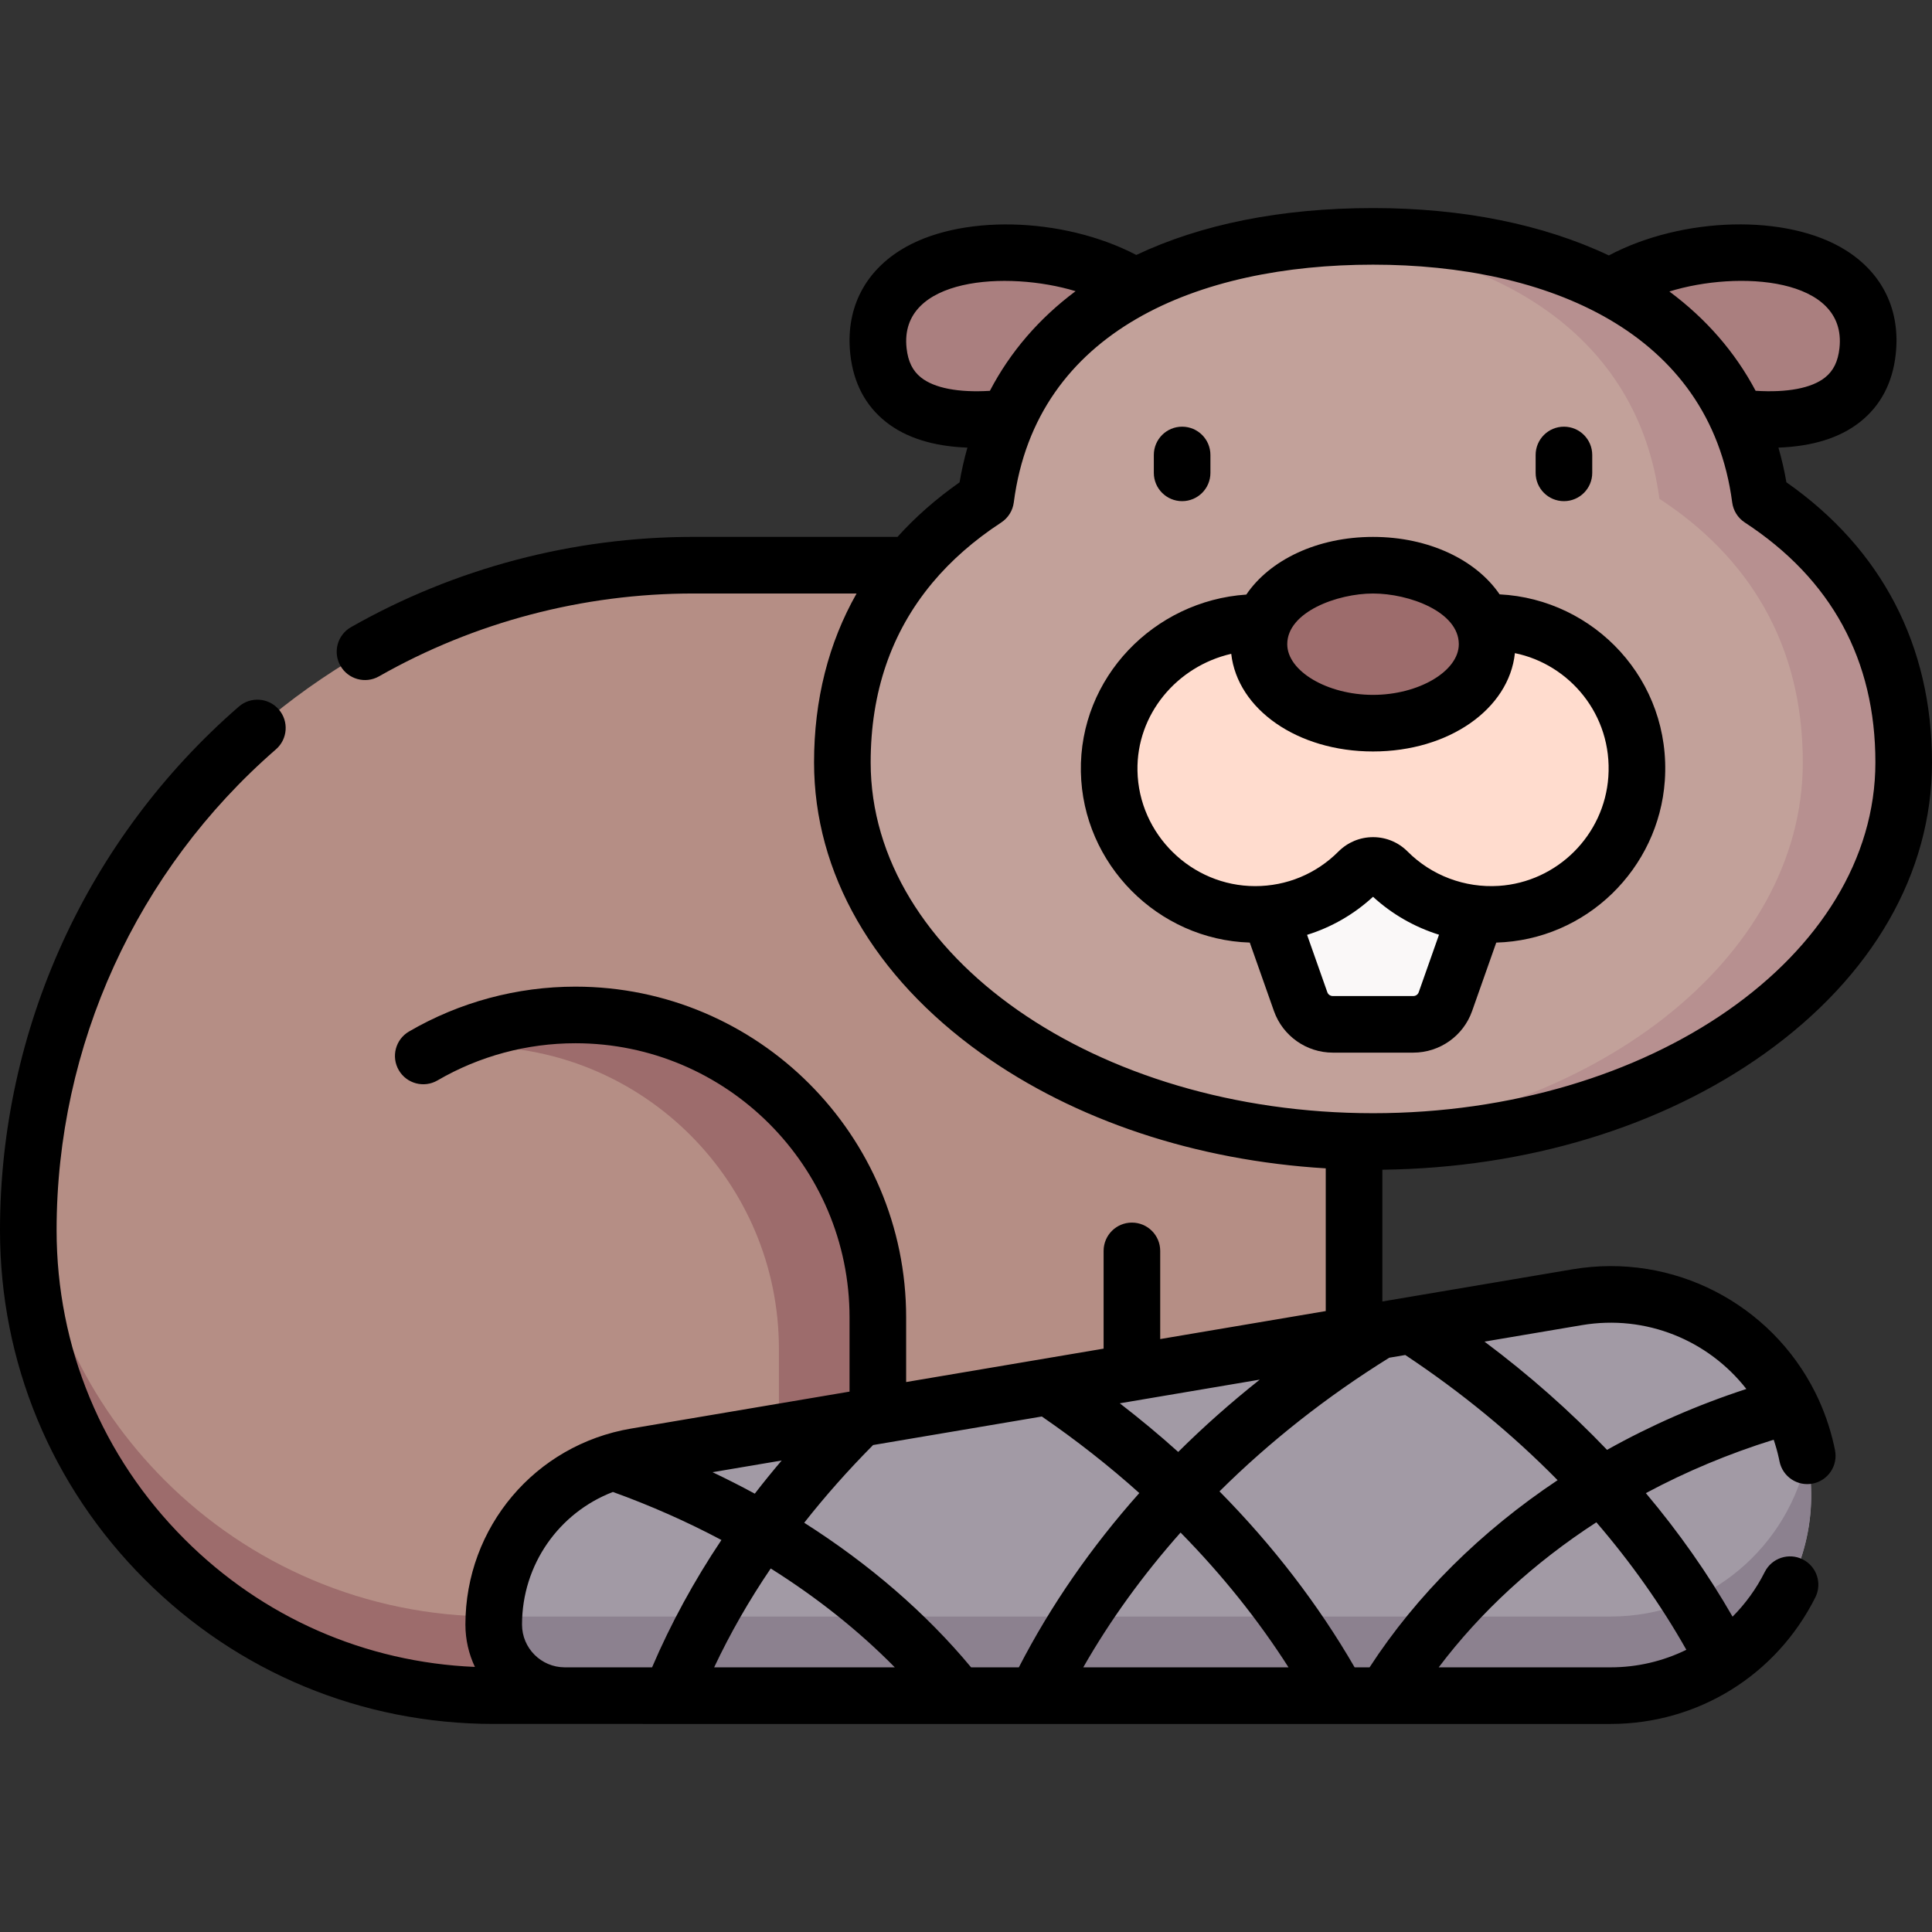 <svg id="Capa_1" enable-background="new 0 0 512 512" height="512" viewBox="0 0 512 512" width="512" xmlns="http://www.w3.org/2000/svg"><rect x="0" y="0" width="512" height="512" fill="#333333" stroke="none"/><g><g><g><g fill="#aa7f7f"><path d="m418.345 83.163 24.293 23.701s48.993 16.078 52.294-13.761c3.729-33.714-57.125-32.512-76.587-9.94z"/><path d="m309.39 83.163-24.293 23.701s-48.993 16.078-52.294-13.761c-3.729-33.714 57.125-32.512 76.587-9.94z"/></g><path d="m358.844 149.784v299.578h-228.002c-34.058 0-64.899-13.806-87.212-36.13-22.324-22.314-36.13-53.154-36.13-87.213 0-97.329 78.907-176.235 176.235-176.235z" fill="#b58e85"/><path d="m43.63 392.265c-20.198-20.189-33.422-47.359-35.757-77.576-.238 3.748-.373 7.523-.373 11.331 0 34.058 13.806 64.899 36.13 87.213 22.313 22.323 53.154 36.13 87.212 36.13h228.001v-20.967h-228.001c-34.058-.001-64.899-13.808-87.212-36.131z" fill="#9d6c6c"/><path d="m232.636 349.127v100.235h-26.215v-91.878c0-44.265-35.889-80.153-80.154-80.153-3.68 0-7.3.251-10.85.734 11.091-5.802 23.691-9.09 37.075-9.09 44.265-.001 80.144 35.887 80.144 80.152z" fill="#9d6c6c"/><path d="m466.492 132.182c-6.25-47.416-49.811-69.544-102.625-69.544-52.861 0-96.451 21.641-102.641 69.554-23.559 15.412-37.992 38.387-37.992 69.842 0 55.491 62.963 100.475 140.633 100.475 77.669 0 140.633-44.984 140.633-100.475 0-31.462-14.439-54.44-38.008-69.852z" fill="#c2a19a"/><path d="m466.492 132.182c-6.25-47.416-49.811-69.544-102.625-69.544-4.56 0-9.045.173-13.449.498 46.679 3.474 83.619 25.674 89.337 69.046 23.569 15.412 38.008 38.39 38.008 69.853 0 52.269-55.866 95.209-127.264 100.02 4.401.297 8.859.455 13.369.455 77.669 0 140.633-44.984 140.633-100.475-.001-31.463-14.44-54.441-38.009-69.853z" fill="#b79090"/><path d="m326.696 214.463 17.986 50.974c1.274 3.61 4.686 6.024 8.514 6.024h21.343c3.828 0 7.24-2.414 8.514-6.024l17.986-50.974z" fill="#faf8f8"/><path d="m395.109 164.946h-61.719c-21.695 0-39.863 17.755-39.448 39.446.402 21.02 17.568 37.937 38.684 37.937 10.695 0 20.373-4.343 27.375-11.358 2.148-2.152 5.577-2.163 7.724-.01 7.559 7.579 18.24 12.042 29.954 11.285 19.149-1.238 34.706-16.718 36.027-35.862 1.56-22.612-16.32-41.438-38.597-41.438z" fill="#ffdcce"/><ellipse cx="363.867" cy="170.717" fill="#9d6c6c" rx="30.232" ry="20.93"/><path d="m149.672 449.362h277.138c33.962 0 59.215-31.41 51.921-64.58-6.089-27.689-32.835-45.727-60.788-40.998l-249.455 42.199c-21.737 3.677-37.646 22.504-37.646 44.549 0 10.399 8.431 18.83 18.83 18.83z" fill="#a29aa5"/><path d="m426.81 428.395h-295.916c-.033.709-.052 1.421-.052 2.137 0 10.4 8.431 18.83 18.83 18.83h277.138c33.612 0 58.673-30.768 52.115-63.557-4.844 23.829-25.872 42.59-52.115 42.59z" fill="#8c818f"/></g></g><g><path d="m313.275 132.811c4.143 0 7.5-3.358 7.5-7.5v-4.737c0-4.142-3.357-7.5-7.5-7.5s-7.5 3.358-7.5 7.5v4.737c0 4.142 3.358 7.5 7.5 7.5z"/><path d="m414.459 132.811c4.143 0 7.5-3.358 7.5-7.5v-4.737c0-4.142-3.357-7.5-7.5-7.5s-7.5 3.358-7.5 7.5v4.737c0 4.142 3.357 7.5 7.5 7.5z"/><path d="m390.123 267.935 6.399-18.137c23.895-.682 43.052-19.61 44.671-42.902 1.834-26.6-18.637-48.117-43.78-49.386-6.215-9.118-18.756-15.224-33.546-15.224-14.821 0-27.383 6.132-33.584 15.282-24.42 1.65-44.312 21.982-43.841 46.964.466 24.5 20.415 44.506 44.765 45.261l6.405 18.153c2.336 6.587 8.601 11.013 15.589 11.013h21.34c7 .001 13.264-4.432 15.582-11.024zm-26.256-110.648c9.565 0 22.732 4.842 22.732 13.43 0 7.154-10.623 13.43-22.732 13.43s-22.732-6.276-22.732-13.43c0-8.568 13.316-13.43 22.732-13.43zm-31.237 77.543c-16.878 0-30.87-13.719-31.19-30.582-.284-14.941 10.441-27.672 24.848-30.979 1.663 14.702 17.566 25.878 37.58 25.878 20.095 0 36.044-11.267 37.597-26.057 14.427 2.949 25.9 16.312 24.763 32.771-1.074 15.477-13.556 27.903-29.026 28.905-9.012.583-17.826-2.74-24.165-9.096-2.446-2.458-5.694-3.813-9.147-3.817h-.016c-3.458 0-6.716 1.354-9.184 3.822-5.888 5.904-13.722 9.155-22.06 9.155zm19.123 28.115-5.363-15.202c6.448-2.005 12.404-5.412 17.477-10.088 5.05 4.639 11.037 8.041 17.485 10.054l-5.377 15.243c-.212.603-.789 1.008-1.435 1.008h-21.34c-.65 0-1.234-.413-1.447-1.015z"/><path d="m486.056 383.171c-1.102-5.01-2.798-9.74-4.991-14.135-11.659-23.354-37.497-37.192-64.372-32.648l-50.353 8.518v-34.918c38.193-.452 74.094-11.346 101.33-30.804 28.587-20.424 44.33-47.823 44.33-77.149 0-30.96-13.325-56.554-38.585-74.224-.538-3.146-1.253-6.204-2.112-9.187 9.062-.332 16.337-2.597 21.664-6.826 5.41-4.295 8.578-10.308 9.416-17.873 1.291-11.654-3.429-21.47-13.289-27.641-15.526-9.716-43.276-8.88-62.732 1.406-17.387-8.231-38.726-12.552-62.495-12.552-24.465 0-45.633 4.333-62.737 12.428-19.468-10.175-47.129-10.939-62.554-1.241-9.818 6.172-14.517 15.974-13.23 27.6.835 7.554 3.996 13.562 9.394 17.856 5.317 4.23 12.58 6.502 21.631 6.844-.843 2.981-1.548 6.044-2.078 9.205-6.213 4.349-11.699 9.18-16.447 14.45h-54.106c-31.833 0-63.204 8.272-90.718 23.921-3.601 2.047-4.859 6.626-2.811 10.227 2.053 3.611 6.637 4.854 10.227 2.811 25.259-14.366 54.064-21.959 83.302-21.959h43.265c-7.439 13.115-11.271 28.163-11.271 44.755 0 29.326 15.744 56.725 44.331 77.149 24.832 17.741 56.867 28.361 91.274 30.441v37.819l-43.87 7.421v-23.365c0-4.142-3.357-7.5-7.5-7.5s-7.5 3.358-7.5 7.5v25.902l-52.33 8.852v-17.124c0-48.336-39.32-87.66-87.65-87.66-15.501 0-30.75 4.111-44.097 11.89-3.579 2.085-4.789 6.678-2.704 10.256 2.085 3.579 6.678 4.789 10.256 2.704 11.057-6.444 23.693-9.85 36.544-9.85 40.059 0 72.65 32.595 72.65 72.66v19.662l-57.903 9.795c-25.435 4.303-43.895 26.149-43.895 51.945 0 4.01.905 7.812 2.515 11.217-29.084-1.222-56.238-13.117-76.925-33.823-21.879-21.872-33.93-50.96-33.93-81.906 0-48.884 21.188-95.334 58.13-127.439 3.126-2.717 3.458-7.455.741-10.581-2.718-3.127-7.455-3.459-10.581-.741-40.222 34.955-63.29 85.532-63.29 138.761 0 34.954 13.612 67.809 38.324 92.511 24.695 24.717 57.551 38.329 92.516 38.329l295.971.002c23.1 0 43.896-12.853 54.274-33.543 1.857-3.702.361-8.209-3.342-10.066-3.704-1.858-8.209-.361-10.066 3.342-2.24 4.467-5.142 8.428-8.527 11.836-6.548-11.401-14.241-22.354-22.978-32.739 10.625-5.697 21.98-10.461 33.873-14.157.534 1.581.996 3.201 1.362 4.868.065.293.127.587.186.88.818 4.06 4.769 6.694 8.834 5.871 4.061-.818 6.688-4.772 5.871-8.833-.078-.387-.159-.773-.242-1.15zm1.42-290.897c-.393 3.541-1.611 6.011-3.835 7.777-3.561 2.826-10.009 4.041-18.385 3.512-5.416-10.225-13.103-19.076-22.854-26.314 18.239-5.656 47.159-3.819 45.074 15.025zm-243.398 7.769c-2.218-1.765-3.433-4.233-3.824-7.769-2.083-18.815 26.69-20.615 44.79-15.109-9.661 7.206-17.314 16.067-22.717 26.41-8.313.502-14.713-.718-18.249-3.532zm-13.343 101.992c0-18.565 5.442-34.43 16.215-47.41.053-.063.104-.128.156-.193 4.959-5.933 11.038-11.261 18.226-15.963 1.834-1.2 3.052-3.142 3.333-5.315 5.904-45.713 49.066-63.015 95.202-63.015 46.055 0 89.219 17.727 95.189 63.024.285 2.167 1.502 4.101 3.331 5.297 22.967 15.018 34.613 36.408 34.613 63.575 0 51.267-59.723 92.975-133.133 92.975-73.409-.001-133.132-41.709-133.132-92.975zm103.117 163.58c-7.65 6.07-14.869 12.465-21.613 19.164-4.95-4.458-10.125-8.751-15.485-12.888zm-126.698 21.433c-2.465 2.893-4.84 5.824-7.129 8.79-3.655-1.986-7.392-3.882-11.199-5.69zm-57.52 54.812c-6.23-.021-11.292-5.094-11.292-11.328 0-15.871 9.774-29.644 24.085-35.146 10.032 3.621 19.659 7.892 28.76 12.728-7.255 10.84-13.399 22.104-18.379 33.746zm39.625 0c4.235-8.986 9.242-17.723 14.992-26.198 12.301 7.729 23.38 16.547 32.879 26.198zm68.09 0c-11.953-14.394-26.989-27.363-44.223-38.315 5.555-7.067 11.646-13.935 18.251-20.594l44.719-7.565c9.157 6.301 17.801 13.078 25.834 20.289-12.746 14.312-23.475 29.797-31.924 46.185zm29.73 0c7.105-12.455 15.782-24.446 25.786-35.719 10.956 11.152 20.571 23.129 28.604 35.719zm71.912.002c-9.585-16.584-21.647-32.273-35.813-46.63 13.278-13.175 28.427-25.137 44.992-35.422l4.245-.718c14.917 9.904 28.449 21.044 40.366 33.17-20.24 13.5-37.331 30.37-49.828 49.6zm87.909-4.649c-6.128 2.997-12.957 4.649-20.089 4.649h-45.537c11.132-14.759 25.345-27.783 41.782-38.436 9.184 10.67 17.182 21.979 23.844 33.787zm-21.015-52.984c-9.804-10.257-20.672-19.862-32.48-28.688l25.79-4.363c17.076-2.891 33.594 4.089 43.61 16.915-12.983 4.236-25.366 9.665-36.92 16.136z"/></g></g></svg>